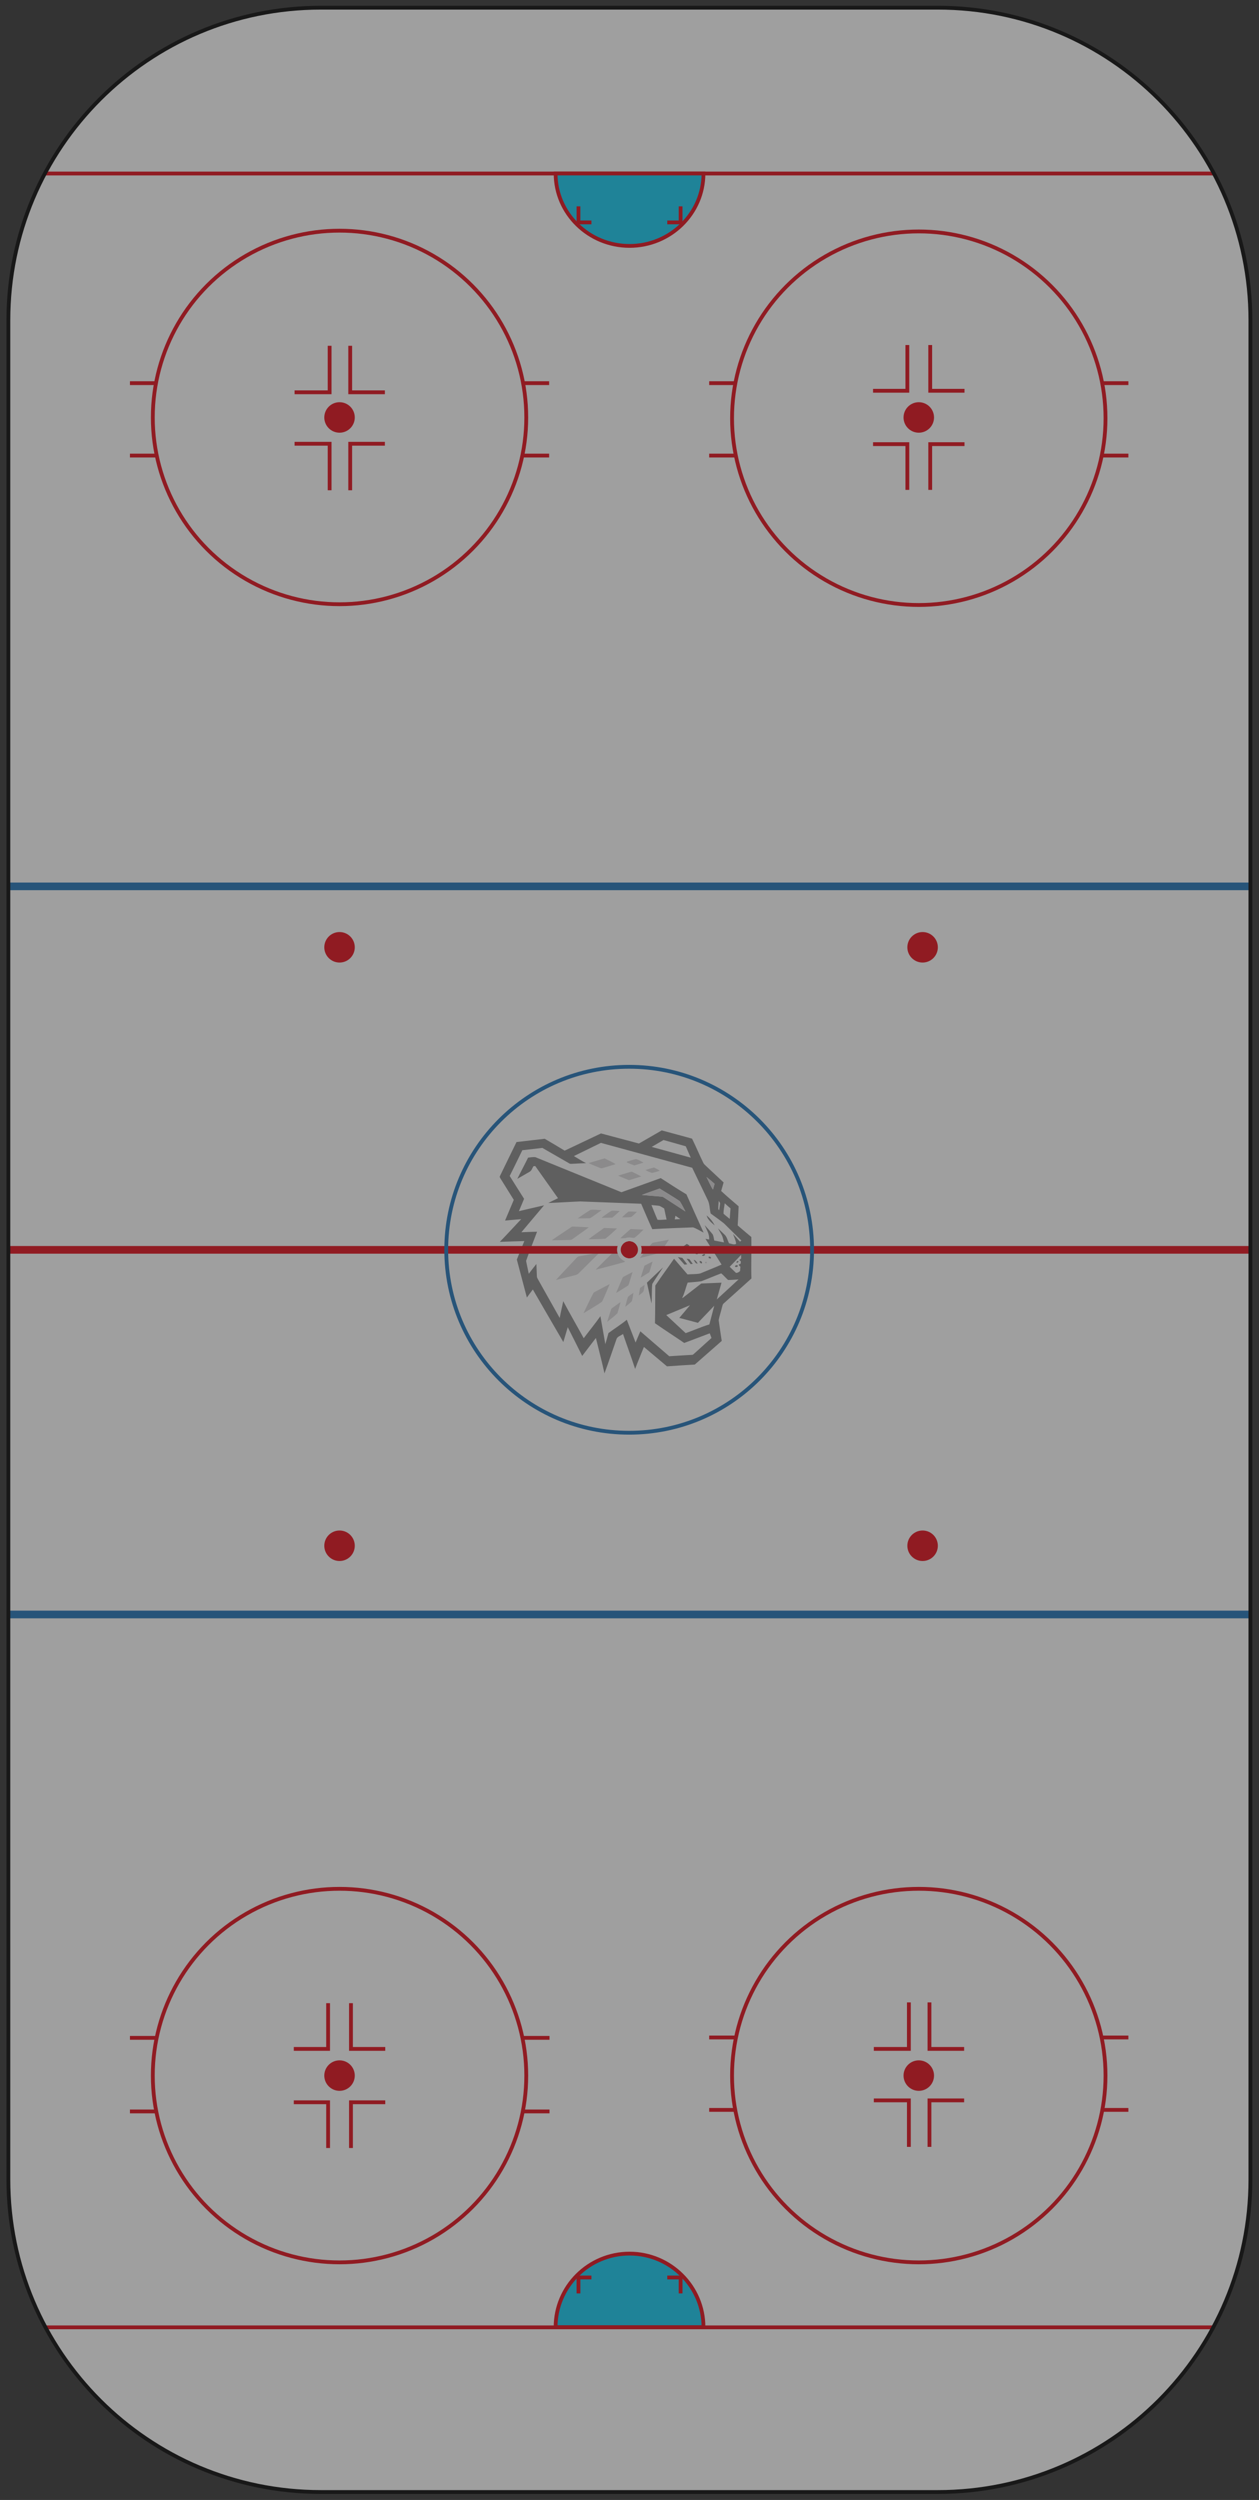 <?xml version="1.0" encoding="UTF-8" standalone="no"?><!DOCTYPE svg PUBLIC "-//W3C//DTD SVG 1.1//EN" "http://www.w3.org/Graphics/SVG/1.1/DTD/svg11.dtd"><svg width="100%" height="100%" viewBox="0 0 1417 2813" version="1.1" xmlns="http://www.w3.org/2000/svg" xmlns:xlink="http://www.w3.org/1999/xlink" xml:space="preserve" xmlns:serif="http://www.serif.com/" style="fill-rule:evenodd;clip-rule:evenodd;"><rect x="0" y="0" width="1417" height="2813" fill="#333333" stroke="none"/><g id="diagram" opacity="0.53"><g><path id="XMLID_1_" d="M1407.34,2452.32c-0,194.31 -157.421,351.731 -351.731,351.731l-694.455,-0c-194.31,-0 -351.731,-157.421 -351.731,-351.731l0,-2091.94c0,-194.31 157.421,-351.731 351.731,-351.731l694.455,0c194.31,0 351.731,157.421 351.731,351.731l-0,2091.94Z" style="fill:#fff;fill-rule:nonzero;"/><clipPath id="_clip1"><path d="M1417.76,2452.32c0,194.31 -158.624,351.731 -354.418,351.731l-699.759,-0c-195.794,-0 -354.418,-157.421 -354.418,-351.731l0,-2091.94c0,-194.31 158.624,-351.731 354.418,-351.731l699.759,0c195.794,0 354.418,157.421 354.418,351.731l0,2091.94Z"/></clipPath><g clip-path="url(#_clip1)"><path d="M43.312,195.237l1322.58,0" style="fill:none;fill-rule:nonzero;stroke:#e30613;stroke-width:4.31px;"/></g><clipPath id="_clip2"><path d="M1407.34,2452.32c-0,194.31 -157.421,351.731 -351.731,351.731l-694.455,-0c-194.31,-0 -351.731,-157.421 -351.731,-351.731l0,-2091.94c0,-194.31 157.421,-351.731 351.731,-351.731l694.455,0c194.31,0 351.731,157.421 351.731,351.731l-0,2091.94Z"/></clipPath><g clip-path="url(#_clip2)"><path d="M51.89,2618.75l1312.56,0" style="fill:none;fill-rule:nonzero;stroke:#e30613;stroke-width:4.29px;"/></g><clipPath id="_clip3"><path d="M1407.34,2452.32c-0,194.31 -157.659,351.731 -352.262,351.731l-695.503,-0c-194.603,-0 -352.262,-157.421 -352.262,-351.731l-0,-2091.94c-0,-194.31 157.659,-351.731 352.262,-351.731l695.503,0c194.603,0 352.262,157.421 352.262,351.731l-0,2091.94Z"/></clipPath><g clip-path="url(#_clip3)"><path d="M11.181,997.356l1396.16,-0" style="fill:none;fill-rule:nonzero;stroke:#1d71b8;stroke-width:8.59px;"/></g><clipPath id="_clip4"><path d="M1407.34,2452.32c-0,194.31 -157.857,351.731 -352.705,351.731l-696.378,-0c-194.848,-0 -352.705,-157.421 -352.705,-351.731l0,-2091.94c0,-194.31 157.857,-351.731 352.705,-351.731l696.378,0c194.848,0 352.705,157.421 352.705,351.731l-0,2091.94Z"/></clipPath><g clip-path="url(#_clip4)"><path d="M9.425,1816.63l1397.92,-0" style="fill:none;fill-rule:nonzero;stroke:#1d71b8;stroke-width:8.59px;"/></g><g opacity="0.47"><path d="M746.765,1282.77c8.365,2.321 16.741,4.616 25.072,7.065c1.815,4.282 3.759,8.503 5.609,12.776c-14.626,-4.084 -29.286,-8.075 -43.937,-12.107c4.436,-2.562 8.846,-5.139 13.256,-7.734Zm-100.855,18.06c10.163,-4.907 20.267,-9.924 30.424,-14.849c34.234,9.361 68.478,18.685 102.722,28.001c5.694,11.792 11.337,23.618 17.058,35.401c2.774,4.889 2.431,10.738 3.707,16.08c5.01,3.58 10.002,7.186 14.858,10.971c6.61,6.465 13.195,12.955 19.771,19.454c-0.402,0.3 -1.216,0.891 -1.627,1.182c-2.68,-2.783 -5.104,-5.806 -7.801,-8.571c1.259,3.613 3.212,7.278 3.468,11.072c-2.449,1.558 -5.377,-0.301 -7.997,-0.574c-1.688,-3.425 -2.347,-7.595 -5.412,-10.156c-2.321,-2.209 -4.591,-4.478 -6.945,-6.645c1.413,2.791 3.151,5.412 4.581,8.195c0.993,2.431 1.396,5.061 2.107,7.586c-3.64,-0.736 -7.279,-1.42 -10.919,-2.123c-0.522,-2.278 -0.727,-4.684 -1.678,-6.824c-2.894,-3.606 -5.934,-7.108 -9.093,-10.482c2.063,5.275 5.608,10.207 5,16.159c-1.396,-0.266 -2.783,-0.522 -4.17,-0.78c6.105,9.634 12.022,19.387 18.153,28.995c-7.98,3.536 -16.123,6.696 -24.172,10.053c-4.633,0.925 -9.438,0.573 -14.138,1.019c-5.026,-5.9 -10.13,-11.74 -15.174,-17.631c-6.91,10.121 -14.326,19.917 -21.082,30.133c-0.214,14.129 -0.017,28.275 -0.394,42.395c10.841,7.605 22.007,14.754 32.95,22.23c9.582,-3.597 19.148,-7.253 28.73,-10.857c0.625,1.747 1.276,3.501 1.944,5.257c-6.432,5.882 -12.974,11.655 -19.422,17.528c-0.744,0.514 -1.344,1.482 -2.346,1.431c-8.58,0.565 -17.186,0.933 -25.766,1.584c-10.833,-9.36 -21.733,-18.642 -32.54,-28.044c-1.815,4.187 -3.622,8.383 -5.351,12.613c-3.246,-8.563 -6.646,-17.057 -9.891,-25.612c-6.585,5.386 -13.847,9.925 -20.679,15.011c-1.166,4.144 -2.193,8.331 -3.494,12.442c-1.918,-10.481 -3.571,-21.005 -5.533,-31.47c-5.986,8.461 -12.578,16.477 -18.795,24.782c-7.621,-13.931 -15.619,-27.658 -23.06,-41.684c-1.225,6.319 -2.818,12.57 -3.956,18.915c-8.247,-14.566 -16.355,-29.2 -24.602,-43.766c-0.548,-1.009 -1.147,-2.055 -1.088,-3.245c-0.214,-4.581 -0.367,-9.163 -0.548,-13.743c-2.928,3.605 -5.736,7.304 -8.563,10.995c-0.924,-4.856 -2.183,-9.643 -3.031,-14.506c3.836,-11.012 8.28,-21.836 12.331,-32.78c-5.883,0.026 -11.757,0.394 -17.632,0.574c8.521,-10.088 16.973,-20.234 25.535,-30.287c-9.462,2.097 -18.889,4.366 -28.335,6.568c1.927,-4.642 3.966,-9.231 5.84,-13.898c-5.403,-8.555 -10.84,-17.1 -16.184,-25.69c4.813,-9.633 9.479,-19.326 14.215,-28.994c7.51,-0.882 15.02,-1.773 22.538,-2.603c10.062,5.806 20.131,11.585 30.193,17.375c1.173,0.898 2.672,0.461 4.016,0.487c5.001,-0.248 9.994,-0.599 15.003,-0.694c-4.719,-2.405 -9.146,-5.325 -13.726,-7.98Zm-51.542,1.747c-3.921,8.032 -8.204,15.876 -12.142,23.899c4.521,-2.552 8.983,-5.214 13.496,-7.783c2.611,-1.182 3.27,-4.213 4.674,-6.448c0.514,-0.043 1.533,-0.12 2.047,-0.163c8.52,12.056 17.075,24.096 25.596,36.153c-3.683,1.755 -7.356,3.511 -10.962,5.412c12.048,-0.446 24.08,-1.302 36.128,-1.781c22.812,0.874 45.624,1.695 68.435,2.62c4.154,9.54 8.136,19.155 12.502,28.592c15.294,-0.993 30.631,-1.378 45.942,-2.029c4.152,1.446 7.903,3.93 11.842,5.9c-6.517,-14.309 -12.93,-28.67 -19.327,-43.03c-9.77,-5.891 -19.378,-12.04 -28.917,-18.291c-14.754,5.284 -29.482,10.619 -44.229,15.894c-32.299,-13.214 -64.625,-26.349 -96.95,-39.485c-2.706,-0.291 -5.438,0.275 -8.135,0.54Zm68.033,6.148c4.291,2.064 8.769,3.743 13.188,5.523c1.463,0.737 2.997,-0.068 4.435,-0.436c4.273,-1.353 8.589,-2.543 12.845,-3.914c-3.931,-2.526 -8.272,-4.299 -12.382,-6.507c-6.037,1.738 -12.067,3.519 -18.086,5.334Zm43.253,-1.627c-0.035,0.214 -0.112,0.626 -0.155,0.84c2.723,1.335 5.609,2.303 8.426,3.425c3.434,-1.114 6.911,-2.081 10.353,-3.169c-2.809,-1.361 -5.438,-3.408 -8.52,-3.982c-3.417,0.754 -6.765,1.85 -10.104,2.886Zm20.859,9.368c2.184,1.559 4.735,2.5 7.279,3.306c3.006,-0.497 5.857,-1.645 8.794,-2.424c-2.012,-1.481 -4.273,-2.569 -6.508,-3.674c-3.211,0.848 -6.405,1.747 -9.565,2.792Zm-17.957,2.492c-4.272,1.31 -8.597,2.474 -12.836,3.896c3.982,1.918 8.152,3.392 12.229,5.104c4.555,-1.456 9.161,-2.749 13.726,-4.196c-3.16,-1.764 -6.397,-3.357 -9.642,-4.942c-1.096,-0.71 -2.354,-0.127 -3.477,0.138Zm-58.391,51.961c4.17,0.026 8.341,-0.069 12.511,-0.129c1.814,0.171 3.185,-1.164 4.589,-2.09c3.254,-2.423 6.646,-4.65 9.907,-7.055c-4.195,-0.043 -8.511,-0.976 -12.648,-0.257c-4.897,2.989 -9.65,6.251 -14.359,9.531Zm26.905,-0.634c4.042,0.06 8.092,-0.128 12.134,-0.198c2.774,-2.457 5.669,-4.794 8.263,-7.449c-3.04,-0.128 -6.08,-0.523 -9.119,-0.325c-3.922,2.388 -7.716,5.061 -11.278,7.972Zm30.279,-6.979c-2.646,1.927 -5,4.221 -7.365,6.473c3.409,-0.085 6.851,0.069 10.242,-0.334c2.492,-1.61 4.479,-3.87 6.611,-5.899c-3.16,-0.06 -6.337,-0.575 -9.488,-0.24Zm87.952,4.273c1.241,4.992 5.351,8.101 9.058,11.277c-2.114,-4.435 -5.334,-8.125 -9.058,-11.277Zm-174.31,28.01c6.996,-0.043 14,-0.163 20.988,-0.454c1.439,-0.026 2.518,-1.114 3.656,-1.841c5.643,-4.187 11.543,-8.032 17.084,-12.356c-6.286,-0.317 -12.58,-0.557 -18.865,-0.832c-7.578,5.224 -15.38,10.139 -22.863,15.483Zm41.368,-1.164c6.336,-0.129 12.69,-0.146 19.009,-0.626c4.617,-3.528 8.804,-7.604 13.085,-11.526c-4.864,-0.162 -9.728,-0.488 -14.592,-0.565c-5.779,4.308 -11.826,8.263 -17.502,12.717Zm35.751,-1.079c5.3,-0.155 10.626,-0.155 15.918,-0.524c3.7,-2.706 6.97,-6.053 10.242,-9.281c-4.856,-0.12 -9.702,-0.428 -14.549,-0.626c-3.905,3.442 -7.87,6.808 -11.611,10.431Zm37.317,4.845c-1.344,0.129 -2.098,1.319 -2.903,2.236c-4.067,5.069 -8.186,10.087 -12.365,15.062c7.681,-1.661 15.217,-3.905 22.821,-5.875c3.21,-4.983 6.739,-9.744 9.933,-14.745c-5.797,1.268 -11.681,2.142 -17.486,3.322Zm28.832,7.776c1.507,0.342 3.014,0.694 4.53,1.079c2.432,-1.85 4.863,-3.708 7.296,-5.566c-1.028,-0.616 -2.056,-1.241 -3.075,-1.867c-2.894,2.149 -5.857,4.204 -8.751,6.354Zm-70.773,0.102c-7.905,7.306 -15.491,14.995 -23.095,22.607c10.747,-2.808 21.57,-5.437 32.231,-8.554c5.437,-5.986 10.379,-12.45 15.516,-18.701c-8.229,1.463 -16.501,2.842 -24.652,4.648Zm80.578,2.466c1.062,0.292 2.132,0.506 3.194,0.823c1.695,-1.447 3.433,-2.86 5.172,-4.265c-0.557,-0.299 -1.671,-0.89 -2.235,-1.19c-1.987,1.611 -4.025,3.169 -6.131,4.632Zm8.443,2.236c0.694,0.223 1.413,0.453 2.124,0.685c0.89,-1.088 4.478,-2.595 2.141,-3.974c-1.516,0.977 -2.87,2.167 -4.265,3.289Zm-130.27,2.748c-2.26,0.138 -3.536,2.158 -4.984,3.606c-7.107,7.749 -14.505,15.242 -21.501,23.077c6.336,-1.532 12.673,-3.083 18.983,-4.71c2.365,-0.642 5.061,-0.967 6.74,-2.962c7.732,-7.758 15.593,-15.38 23.351,-23.121c-7.545,1.284 -15.062,2.741 -22.589,4.11Zm137.754,-1.002c1.121,1.337 2.672,0.523 3.656,-0.522c-0.762,-2.285 -2.441,-0.051 -3.656,0.522Zm7.416,1.688c0.102,0.367 0.29,1.096 0.393,1.455c0.848,0.412 1.695,0.48 2.553,0.197c-0.138,-0.35 -0.412,-1.053 -0.549,-1.412c-0.788,-0.591 -1.584,-0.668 -2.397,-0.24Zm-34.493,0.291c2.492,2.852 4.932,5.755 7.527,8.511c0.762,-0.094 2.287,-0.273 3.049,-0.367c-1.85,-2.398 -3.674,-4.813 -5.489,-7.236c-1.695,-0.308 -3.4,-0.617 -5.087,-0.908Zm9.84,1.806c1.54,2.005 3.073,4.025 4.58,6.063c0.592,-0.059 1.782,-0.171 2.381,-0.222c-1.241,-1.772 -2.501,-3.528 -3.75,-5.275c-1.079,-0.197 -2.15,-0.377 -3.211,-0.566Zm7.869,1.311c1.327,1.439 2.089,4.77 4.581,4.101c-1.199,-1.721 -2.184,-3.938 -4.581,-4.101Zm6.911,1.439c-0.583,1.173 1.361,3.167 2.525,2.389c0.54,-1.345 -1.199,-3.083 -2.525,-2.389Zm-62.168,5.154c-1.516,4.453 -2.955,8.932 -4.265,13.453c3.254,-2.038 6.482,-4.102 9.745,-6.123c1.19,-4.016 2.518,-7.98 3.639,-12.005c-3.091,1.447 -6.079,3.116 -9.119,4.675Zm68.376,-4.324c-0.352,1.345 0.188,1.841 1.609,1.472c0.334,-1.343 -0.205,-1.84 -1.609,-1.472Zm-65.611,23.394c1.713,7.793 3.383,15.602 5.129,23.386c0.66,-7.288 0.069,-14.677 0.857,-21.939c3.836,-6.328 8.169,-12.365 12.117,-18.625c-6.131,5.627 -12.066,11.458 -18.103,17.178Zm-25.775,-6.945c-0.941,0.437 -1.66,1.191 -1.986,2.184c-2.286,5.48 -4.701,10.91 -6.987,16.399c4.298,-2.569 8.52,-5.275 12.767,-7.922c1.293,-0.607 1.559,-2.064 1.987,-3.279c1.232,-4.145 2.654,-8.229 3.801,-12.399c-3.185,1.686 -6.422,3.287 -9.582,5.017Zm-34.141,18.085c-4.203,7.528 -7.68,15.499 -11.491,23.25c6.996,-4.265 14.164,-8.332 20.877,-13.017c3.142,-6.439 5.746,-13.152 8.58,-19.737c-6.012,3.127 -12.074,6.183 -17.966,9.504Zm52.193,-5.188c-0.531,2.825 -1.028,5.651 -1.439,8.503c1.799,-1.516 3.837,-2.817 5.301,-4.685c0.676,-2.413 0.873,-4.923 1.258,-7.388c-1.713,1.181 -3.416,2.381 -5.12,3.57Zm-13.633,10.13c-1.318,3.605 -2.115,7.39 -3.065,11.105c2.509,-2.123 5.249,-4.006 7.509,-6.396c0.848,-3.057 1.122,-6.233 1.662,-9.342c-2.055,1.508 -4.359,2.749 -6.106,4.633Zm-17.734,12.45c-1.208,0.737 -1.413,2.218 -1.85,3.434c-1.199,4.093 -2.713,8.075 -3.818,12.194c3.801,-3.28 7.963,-6.166 11.491,-9.737c1.422,-4.119 2.389,-8.374 3.51,-12.579c-3.116,2.227 -6.293,4.376 -9.333,6.688Zm119.891,-120.593c0.523,0.89 1.036,1.781 1.567,2.672c-0.368,2.62 -0.634,5.249 -1.088,7.852c-0.247,-0.291 -0.744,-0.874 -0.992,-1.164c-0.061,-3.126 0.343,-6.243 0.513,-9.36Zm6.722,2.723c2.124,1.987 4.291,3.922 6.543,5.763c-0.283,3.947 -0.609,7.887 -0.891,11.834c-2.278,-1.995 -4.77,-3.742 -6.945,-5.832c-0.188,-3.912 0.899,-7.852 1.293,-11.765Zm-82.453,2.021c2.997,0.351 6.028,0.411 9.016,0.916c1.867,0.788 3.545,1.97 5.327,2.937c0.924,4.144 1.721,8.315 2.689,12.459c-3.392,-0.026 -6.962,0.719 -10.233,0.146c-2.424,-5.421 -4.478,-10.995 -6.799,-16.458Zm26.229,16.065c0.265,-1.345 0.538,-2.673 0.804,-4.008c1.85,1.215 3.7,2.44 5.506,3.724c-2.107,0.112 -4.204,0.215 -6.31,0.284Zm61.833,53.381c4.342,-4.401 8.546,-8.939 12.836,-13.401c0.043,1.345 0.077,2.706 0.085,4.059c-0.616,0.582 -2.997,1.772 -1.181,2.552c1.362,0.513 0.531,2.081 0.685,3.134c-0.813,0.419 -1.61,0.865 -2.389,1.344c0.488,0.891 1.173,1.627 2.046,2.21c-0.128,1.618 -0.273,3.245 -0.402,4.871c-1.301,1.157 -2.749,2.227 -4.589,2.081c-2.33,-2.32 -4.805,-4.495 -7.091,-6.85Zm8.435,-4.385c0.393,-0.315 1.181,-0.95 1.566,-1.267c-0.282,-2.252 -3.93,0.583 -1.566,1.267Zm-2.458,3.905c0.274,1.208 2.167,0.788 2.92,0.275c1.224,-2.099 -2.697,-2.073 -2.92,-0.275Zm-37.96,16.759c7.553,-2.767 14.908,-6.098 22.453,-8.881c2.808,2.235 5,5.155 7.758,7.459c3.905,0.035 7.809,-0.463 11.722,-0.625c-8.118,7.561 -16.355,15.002 -24.49,22.537c1.781,-6.293 3.537,-12.604 5.335,-18.898c-7.596,0.258 -15.182,0.728 -22.778,0.933c-6.156,4.737 -12.305,9.497 -18.419,14.293c-1.01,0.651 -1.79,1.875 -3.083,1.918c2.851,-5.369 3.948,-11.551 6.2,-17.212c5.095,-0.506 10.232,-0.753 15.302,-1.524Zm-39.39,38.053c8.914,-3.665 17.794,-7.415 26.708,-11.08c-4.041,4.735 -8.066,9.488 -12.048,14.284c6.979,1.857 13.992,3.587 20.946,5.539c6.156,-6.397 12.287,-12.81 18.384,-19.258c-1.893,6.996 -3.562,14.044 -5.489,21.031c-9.077,2.749 -17.726,6.68 -26.657,9.821c-7.236,-6.832 -14.608,-13.512 -21.844,-20.337Z" style="fill:#fff;fill-rule:nonzero;"/><path d="M719.157,1286.7c8.555,-4.907 17.075,-9.874 25.646,-14.763c11.347,3.168 22.77,6.063 34.099,9.292c4.436,8.938 8.229,18.17 12.638,27.119c0.712,1.609 2.141,2.706 3.375,3.896c6.517,6.071 12.982,12.193 19.506,18.247c-0.941,3.194 -1.832,6.422 -2.74,9.634c6.371,5.926 13.008,11.568 19.644,17.212c-0.206,7.175 -0.608,14.352 -1.062,21.527c5.052,4.445 10.266,8.691 15.396,13.05c0.3,15.55 -0.393,31.101 0.086,46.643c-10.353,9.283 -20.654,18.616 -31.016,27.89c-1.677,1.241 -1.686,3.528 -2.32,5.343c-1.07,4.607 -2.714,9.086 -3.546,13.743c1.037,7.776 2.296,15.525 3.444,23.292c-10.08,8.889 -20.175,17.768 -30.314,26.588c-10.447,0.557 -20.877,1.302 -31.315,2.013c-8.64,-7.288 -17.289,-14.566 -25.954,-21.819c-3.289,8.247 -6.8,16.416 -9.882,24.747c-4.274,-13.212 -9.162,-26.228 -13.65,-39.372c-2.423,2.046 -6.507,2.714 -7.407,6.113c-4.462,12.751 -8.76,25.561 -13.444,38.234c-2.894,-13.341 -6.448,-26.527 -9.65,-39.792c-5.139,6.73 -10.344,13.41 -15.414,20.183c-5.343,-10.806 -10.841,-21.545 -16.261,-32.317c-1.653,5.558 -3.297,11.124 -4.984,16.682c-11.457,-19.705 -22.94,-39.391 -34.32,-59.137c-2.244,3.014 -4.53,5.994 -6.714,9.051c-3.75,-14.24 -7.553,-28.472 -11.312,-42.721c2.826,-6.936 5.566,-13.916 8.453,-20.825c-9.206,0.343 -18.421,0.487 -27.617,0.898c8.178,-8.383 16.022,-17.091 24.088,-25.577c-6.053,0.531 -12.108,1.079 -18.162,1.601c3.305,-7.741 6.507,-15.516 9.813,-23.257c-4.94,-7.972 -9.874,-15.944 -14.865,-23.882c-0.616,-0.943 -1.354,-2.073 -0.6,-3.169c6.106,-12.707 12.366,-25.338 18.53,-38.02c10.593,-1.19 21.177,-2.431 31.761,-3.691c7.51,4.403 15.002,8.837 22.435,13.367c13.675,-6.362 27.23,-12.989 40.888,-19.378c14.258,3.751 28.499,7.544 42.747,11.355Zm27.608,-3.931c-4.41,2.595 -8.82,5.172 -13.256,7.734c14.651,4.032 29.311,8.023 43.937,12.107c-1.85,-4.273 -3.794,-8.494 -5.609,-12.776c-8.331,-2.449 -16.707,-4.744 -25.072,-7.065Zm-100.855,18.06c4.58,2.655 9.007,5.575 13.726,7.98c-5.009,0.095 -10.002,0.446 -15.003,0.694c-1.344,-0.026 -2.843,0.411 -4.016,-0.487c-10.062,-5.79 -20.131,-11.569 -30.193,-17.375c-7.518,0.83 -15.028,1.721 -22.538,2.603c-4.736,9.668 -9.402,19.361 -14.215,28.994c5.344,8.59 10.781,17.135 16.184,25.69c-1.874,4.667 -3.913,9.256 -5.84,13.898c9.446,-2.202 18.873,-4.471 28.335,-6.568c-8.562,10.053 -17.014,20.199 -25.535,30.287c5.875,-0.18 11.749,-0.548 17.632,-0.574c-4.051,10.944 -8.495,21.768 -12.331,32.78c0.848,4.863 2.107,9.65 3.031,14.506c2.827,-3.691 5.635,-7.39 8.563,-10.995c0.181,4.58 0.334,9.162 0.548,13.743c-0.059,1.19 0.54,2.236 1.088,3.245c8.247,14.566 16.355,29.2 24.602,43.766c1.138,-6.345 2.731,-12.596 3.956,-18.915c7.441,14.026 15.439,27.753 23.06,41.684c6.217,-8.305 12.809,-16.321 18.795,-24.782c1.962,10.465 3.615,20.989 5.533,31.47c1.301,-4.111 2.328,-8.298 3.494,-12.442c6.832,-5.086 14.094,-9.625 20.679,-15.011c3.245,8.555 6.645,17.049 9.891,25.612c1.729,-4.23 3.536,-8.426 5.351,-12.613c10.807,9.402 21.707,18.684 32.54,28.044c8.58,-0.651 17.186,-1.019 25.766,-1.584c1.002,0.051 1.602,-0.917 2.346,-1.431c6.448,-5.873 12.99,-11.646 19.422,-17.528c-0.668,-1.756 -1.319,-3.51 -1.944,-5.257c-9.582,3.604 -19.148,7.26 -28.73,10.857c-10.943,-7.476 -22.109,-14.625 -32.95,-22.23c0.377,-14.12 0.18,-28.266 0.394,-42.395c6.756,-10.216 14.172,-20.012 21.082,-30.133c5.044,5.891 10.148,11.731 15.174,17.631c4.7,-0.446 9.505,-0.094 14.138,-1.019c8.049,-3.357 16.192,-6.517 24.172,-10.053c-6.131,-9.608 -12.048,-19.361 -18.153,-28.995c1.387,0.258 2.774,0.514 4.17,0.78c0.608,-5.952 -2.937,-10.884 -5,-16.159c3.159,3.374 6.199,6.876 9.093,10.482c0.951,2.14 1.156,4.546 1.678,6.824c3.64,0.703 7.279,1.387 10.919,2.123c-0.711,-2.525 -1.114,-5.155 -2.107,-7.586c-1.43,-2.783 -3.168,-5.404 -4.581,-8.195c2.354,2.167 4.624,4.436 6.945,6.645c3.065,2.561 3.724,6.731 5.412,10.156c2.62,0.273 5.548,2.132 7.997,0.574c-0.256,-3.794 -2.209,-7.459 -3.468,-11.072c2.697,2.765 5.121,5.788 7.801,8.571c0.411,-0.291 1.225,-0.882 1.627,-1.182c-6.576,-6.499 -13.161,-12.989 -19.771,-19.454c-4.856,-3.785 -9.848,-7.391 -14.858,-10.971c-1.276,-5.342 -0.933,-11.191 -3.707,-16.08c-5.721,-11.783 -11.364,-23.609 -17.058,-35.401c-34.244,-9.316 -68.488,-18.64 -102.722,-28.001c-10.157,4.925 -20.261,9.942 -30.424,14.849Zm149.245,23.523c2.38,4.761 4.384,9.753 7.286,14.223c0.625,-2.175 1.208,-4.358 1.85,-6.525c-2.946,-2.689 -6.045,-5.189 -9.136,-7.698Zm13.777,26.862c-0.17,3.117 -0.574,6.234 -0.513,9.36c0.248,0.29 0.745,0.873 0.992,1.164c0.454,-2.603 0.72,-5.232 1.088,-7.852c-0.531,-0.891 -1.044,-1.782 -1.567,-2.672Zm6.722,2.723c-0.394,3.913 -1.481,7.853 -1.293,11.765c2.175,2.09 4.667,3.837 6.945,5.832c0.282,-3.947 0.608,-7.887 0.891,-11.834c-2.252,-1.841 -4.419,-3.776 -6.543,-5.763Zm5.609,71.467c2.286,2.355 4.761,4.53 7.091,6.85c1.84,0.146 3.288,-0.924 4.589,-2.081c0.129,-1.626 0.274,-3.253 0.402,-4.871c-0.873,-0.583 -1.558,-1.319 -2.046,-2.21c0.779,-0.479 1.576,-0.925 2.389,-1.344c-0.154,-1.053 0.677,-2.621 -0.685,-3.134c-1.816,-0.78 0.565,-1.97 1.181,-2.552c-0.008,-1.353 -0.042,-2.714 -0.085,-4.059c-4.29,4.462 -8.494,9 -12.836,13.401Zm-31.983,16.279c-5.07,0.771 -10.207,1.018 -15.302,1.524c-2.252,5.661 -3.349,11.843 -6.2,17.212c1.293,-0.043 2.073,-1.267 3.083,-1.918c6.114,-4.796 12.263,-9.556 18.419,-14.293c7.596,-0.205 15.182,-0.675 22.778,-0.933c-1.798,6.294 -3.554,12.605 -5.335,18.898c8.135,-7.535 16.372,-14.976 24.49,-22.537c-3.913,0.162 -7.817,0.66 -11.722,0.625c-2.758,-2.304 -4.95,-5.224 -7.758,-7.459c-7.545,2.783 -14.9,6.114 -22.453,8.881Zm-39.39,38.053c7.236,6.825 14.608,13.505 21.844,20.337c8.931,-3.141 17.58,-7.072 26.657,-9.821c1.927,-6.987 3.596,-14.035 5.489,-21.031c-6.097,6.448 -12.228,12.861 -18.384,19.258c-6.954,-1.952 -13.967,-3.682 -20.946,-5.539c3.982,-4.796 8.007,-9.549 12.048,-14.284c-8.914,3.665 -17.794,7.415 -26.708,11.08Zm-155.522,-177.16c2.697,-0.265 5.429,-0.831 8.135,-0.54c32.325,13.136 64.651,26.271 96.95,39.485c14.747,-5.275 29.475,-10.61 44.229,-15.894c9.539,6.251 19.147,12.4 28.917,18.291c6.397,14.36 12.81,28.721 19.327,43.03c-3.939,-1.97 -7.69,-4.454 -11.842,-5.9c-15.311,0.651 -30.648,1.036 -45.942,2.029c-4.366,-9.437 -8.348,-19.052 -12.502,-28.592c-22.811,-0.925 -45.623,-1.746 -68.435,-2.62c-12.048,0.479 -24.08,1.335 -36.128,1.781c3.606,-1.901 7.279,-3.657 10.962,-5.412c-8.521,-12.057 -17.076,-24.097 -25.596,-36.153c-0.514,0.043 -1.533,0.12 -2.047,0.163c-1.404,2.235 -2.063,5.266 -4.674,6.448c-4.513,2.569 -8.975,5.231 -13.496,7.783c3.938,-8.023 8.221,-15.867 12.142,-23.899Zm128.095,41.976c7.407,0.779 14.848,1.25 22.264,1.936c1.028,0.042 1.918,0.581 2.765,1.112c7.964,5.224 15.988,10.362 23.969,15.577c-2.064,-3.922 -3.999,-7.955 -6.44,-11.655c-7.381,-4.966 -15.096,-9.462 -22.649,-14.172c-6.611,2.483 -13.358,4.582 -19.909,7.202Zm10.738,11.406c2.321,5.463 4.375,11.037 6.799,16.458c3.271,0.573 6.841,-0.172 10.233,-0.146c-0.968,-4.144 -1.765,-8.315 -2.689,-12.459c-1.782,-0.967 -3.46,-2.149 -5.327,-2.937c-2.988,-0.505 -6.019,-0.565 -9.016,-0.916Zm26.229,16.065c2.106,-0.069 4.203,-0.172 6.31,-0.284c-1.806,-1.284 -3.656,-2.509 -5.506,-3.724c-0.266,1.335 -0.539,2.663 -0.804,4.008Zm35.871,-4.445c3.724,3.152 6.944,6.842 9.058,11.277c-3.707,-3.176 -7.817,-6.285 -9.058,-11.277Zm-31.042,38.388c2.894,-2.15 5.857,-4.205 8.751,-6.354c1.019,0.626 2.047,1.251 3.075,1.867c-2.433,1.858 -4.864,3.716 -7.296,5.566c-1.516,-0.385 -3.023,-0.737 -4.53,-1.079Zm9.805,2.568c2.106,-1.463 4.144,-3.021 6.131,-4.632c0.564,0.3 1.678,0.891 2.235,1.19c-1.739,1.405 -3.477,2.818 -5.172,4.265c-1.062,-0.317 -2.132,-0.531 -3.194,-0.823Zm8.443,2.236c1.395,-1.122 2.749,-2.312 4.265,-3.289c2.337,1.379 -1.251,2.886 -2.141,3.974c-0.711,-0.232 -1.43,-0.462 -2.124,-0.685Zm7.484,1.746c1.215,-0.573 2.894,-2.807 3.656,-0.522c-0.984,1.045 -2.535,1.859 -3.656,0.522Zm7.416,1.688c0.813,-0.428 1.609,-0.351 2.397,0.24c0.137,0.359 0.411,1.062 0.549,1.412c-0.858,0.283 -1.705,0.215 -2.553,-0.197c-0.103,-0.359 -0.291,-1.088 -0.393,-1.455Zm-34.493,0.291c1.687,0.291 3.392,0.6 5.087,0.908c1.815,2.423 3.639,4.838 5.489,7.236c-0.762,0.094 -2.287,0.273 -3.049,0.367c-2.595,-2.756 -5.035,-5.659 -7.527,-8.511Zm9.84,1.806c1.061,0.189 2.132,0.369 3.211,0.566c1.249,1.747 2.509,3.503 3.75,5.275c-0.599,0.051 -1.789,0.163 -2.381,0.222c-1.507,-2.038 -3.04,-4.058 -4.58,-6.063Zm7.869,1.311c2.397,0.163 3.382,2.38 4.581,4.101c-2.492,0.669 -3.254,-2.662 -4.581,-4.101Zm6.911,1.439c1.326,-0.694 3.065,1.044 2.525,2.389c-1.164,0.778 -3.108,-1.216 -2.525,-2.389Zm42.164,1.968c-2.364,-0.684 1.284,-3.519 1.566,-1.267c-0.385,0.317 -1.173,0.952 -1.566,1.267Zm-2.458,3.905c0.223,-1.798 4.144,-1.824 2.92,0.275c-0.753,0.513 -2.646,0.933 -2.92,-0.275Zm-99.109,18.351c6.037,-5.72 11.972,-11.551 18.103,-17.178c-3.948,6.26 -8.281,12.297 -12.117,18.625c-0.788,7.262 -0.197,14.651 -0.857,21.939c-1.746,-7.784 -3.416,-15.593 -5.129,-23.386Z" style="fill:#000001;fill-rule:nonzero;"/><path d="M662.401,1308.73c6.019,-1.815 12.049,-3.596 18.086,-5.334c4.11,2.208 8.451,3.981 12.382,6.507c-4.256,1.371 -8.572,2.561 -12.845,3.914c-1.438,0.368 -2.972,1.173 -4.435,0.436c-4.419,-1.78 -8.897,-3.459 -13.188,-5.523Zm43.253,-1.627c3.339,-1.036 6.687,-2.132 10.104,-2.886c3.082,0.574 5.711,2.621 8.52,3.982c-3.442,1.088 -6.919,2.055 -10.353,3.169c-2.817,-1.122 -5.703,-2.09 -8.426,-3.425c0.043,-0.214 0.12,-0.626 0.155,-0.84Zm20.859,9.368c3.16,-1.045 6.354,-1.944 9.565,-2.792c2.235,1.105 4.496,2.193 6.508,3.674c-2.937,0.779 -5.788,1.927 -8.794,2.424c-2.544,-0.806 -5.095,-1.747 -7.279,-3.306Zm-17.957,2.492c1.123,-0.265 2.381,-0.848 3.477,-0.138c3.245,1.585 6.482,3.178 9.642,4.942c-4.565,1.447 -9.171,2.74 -13.726,4.196c-4.077,-1.712 -8.247,-3.186 -12.229,-5.104c4.239,-1.422 8.564,-2.586 12.836,-3.896Zm86.599,5.395c3.091,2.509 6.19,5.009 9.136,7.698c-0.642,2.167 -1.225,4.35 -1.85,6.525c-2.902,-4.47 -4.906,-9.462 -7.286,-14.223Zm-72.692,20.2c6.551,-2.62 13.298,-4.719 19.909,-7.202c7.553,4.71 15.268,9.206 22.649,14.172c2.441,3.7 4.376,7.733 6.44,11.655c-7.981,-5.215 -16.005,-10.353 -23.969,-15.577c-0.847,-0.531 -1.737,-1.07 -2.765,-1.112c-7.416,-0.686 -14.857,-1.157 -22.264,-1.936Zm-72.298,26.366c4.709,-3.28 9.462,-6.542 14.359,-9.531c4.137,-0.719 8.453,0.214 12.648,0.257c-3.261,2.405 -6.653,4.632 -9.907,7.055c-1.404,0.926 -2.775,2.261 -4.589,2.09c-4.17,0.06 -8.341,0.155 -12.511,0.129Zm26.905,-0.634c3.562,-2.911 7.356,-5.584 11.278,-7.972c3.039,-0.198 6.079,0.197 9.119,0.325c-2.594,2.655 -5.489,4.992 -8.263,7.449c-4.042,0.07 -8.092,0.258 -12.134,0.198Zm30.279,-6.979c3.151,-0.335 6.328,0.18 9.488,0.24c-2.132,2.029 -4.119,4.289 -6.611,5.899c-3.391,0.403 -6.833,0.249 -10.242,0.334c2.365,-2.252 4.719,-4.546 7.365,-6.473Zm-86.358,32.283c7.483,-5.344 15.285,-10.259 22.863,-15.483c6.285,0.275 12.579,0.515 18.865,0.832c-5.541,4.324 -11.441,8.169 -17.084,12.356c-1.138,0.727 -2.217,1.815 -3.656,1.841c-6.988,0.291 -13.992,0.411 -20.988,0.454Zm41.368,-1.164c5.676,-4.454 11.723,-8.409 17.502,-12.717c4.864,0.077 9.728,0.403 14.592,0.565c-4.281,3.922 -8.468,7.998 -13.085,11.526c-6.319,0.48 -12.673,0.497 -19.009,0.626Zm35.751,-1.079c3.741,-3.623 7.706,-6.989 11.611,-10.431c4.847,0.198 9.693,0.506 14.549,0.626c-3.272,3.228 -6.542,6.575 -10.242,9.281c-5.292,0.369 -10.618,0.369 -15.918,0.524Zm37.317,4.845c5.805,-1.18 11.689,-2.054 17.486,-3.322c-3.194,5.001 -6.723,9.762 -9.933,14.745c-7.604,1.97 -15.14,4.214 -22.821,5.875c4.179,-4.975 8.298,-9.993 12.365,-15.062c0.805,-0.917 1.559,-2.107 2.903,-2.236Zm-41.941,7.878c8.151,-1.806 16.423,-3.185 24.652,-4.648c-5.137,6.251 -10.079,12.715 -15.516,18.701c-10.661,3.117 -21.484,5.746 -32.231,8.554c7.604,-7.612 15.19,-15.301 23.095,-22.607Zm-41.249,7.45c7.527,-1.369 15.044,-2.826 22.589,-4.11c-7.758,7.741 -15.619,15.363 -23.351,23.121c-1.679,1.995 -4.375,2.32 -6.74,2.962c-6.31,1.627 -12.647,3.178 -18.983,4.71c6.996,-7.835 14.394,-15.328 21.501,-23.077c1.448,-1.448 2.724,-3.468 4.984,-3.606Zm73.129,10.687c3.04,-1.559 6.028,-3.228 9.119,-4.675c-1.121,4.025 -2.449,7.989 -3.639,12.005c-3.263,2.021 -6.491,4.085 -9.745,6.123c1.31,-4.521 2.749,-9 4.265,-13.453Zm68.376,-4.324c1.404,-0.368 1.943,0.129 1.609,1.472c-1.421,0.369 -1.961,-0.127 -1.609,-1.472Zm-91.386,16.449c3.16,-1.73 6.397,-3.331 9.582,-5.017c-1.147,4.17 -2.569,8.254 -3.801,12.399c-0.428,1.215 -0.694,2.672 -1.987,3.279c-4.247,2.647 -8.469,5.353 -12.767,7.922c2.286,-5.489 4.701,-10.919 6.987,-16.399c0.326,-0.993 1.045,-1.747 1.986,-2.184Zm-34.141,18.085c5.892,-3.321 11.954,-6.377 17.966,-9.504c-2.834,6.585 -5.438,13.298 -8.58,19.737c-6.713,4.685 -13.881,8.752 -20.877,13.017c3.811,-7.751 7.288,-15.722 11.491,-23.25Zm52.193,-5.188c1.704,-1.189 3.407,-2.389 5.12,-3.57c-0.385,2.465 -0.582,4.975 -1.258,7.388c-1.464,1.868 -3.502,3.169 -5.301,4.685c0.411,-2.852 0.908,-5.678 1.439,-8.503Zm-13.633,10.13c1.747,-1.884 4.051,-3.125 6.106,-4.633c-0.54,3.109 -0.814,6.285 -1.662,9.342c-2.26,2.39 -5,4.273 -7.509,6.396c0.95,-3.715 1.747,-7.5 3.065,-11.105Zm-17.734,12.45c3.04,-2.312 6.217,-4.461 9.333,-6.688c-1.121,4.205 -2.088,8.46 -3.51,12.579c-3.528,3.571 -7.69,6.457 -11.491,9.737c1.105,-4.119 2.619,-8.101 3.818,-12.194c0.437,-1.216 0.642,-2.697 1.85,-3.434Z" style="fill:#aeacae;fill-rule:nonzero;"/></g><clipPath id="_clip5"><path d="M1407.34,2453.82c-0,194.31 -157.857,351.731 -352.705,351.731l-696.378,-0c-194.848,-0 -352.705,-157.421 -352.705,-351.731l0,-2091.94c0,-194.31 157.857,-351.731 352.705,-351.731l696.378,-0c194.848,-0 352.705,157.421 352.705,351.731l-0,2091.94Z"/></clipPath><g clip-path="url(#_clip5)"><path d="M9.425,1406.35l1397.92,0" style="fill:none;fill-rule:nonzero;stroke:#e30613;stroke-width:8.59px;"/></g><path id="XMLID_1_1" serif:id="XMLID_1_" d="M1407.34,2452.32c-0,194.31 -157.421,351.731 -351.731,351.731l-694.455,-0c-194.31,-0 -351.731,-157.421 -351.731,-351.731l0,-2091.94c0,-194.31 157.421,-351.731 351.731,-351.731l694.455,0c194.31,0 351.731,157.421 351.731,351.731l-0,2091.94Z" style="fill:none;fill-rule:nonzero;stroke:#000;stroke-width:4.29px;"/></g><g><path d="M146.247,431.124l471.801,0" style="fill:none;fill-rule:nonzero;stroke:#e30613;stroke-width:4.29px;"/><path d="M146.247,512.617l471.801,-0" style="fill:none;fill-rule:nonzero;stroke:#e30613;stroke-width:4.29px;"/><circle cx="382.148" cy="469.726" r="210.166" style="fill:#fff;stroke:#e30613;stroke-width:4.29px;"/><path d="M370.996,389.091l-0,52.327l-39.46,-0" style="fill:none;fill-rule:nonzero;stroke:#e30613;stroke-width:4.29px;"/><path d="M394.157,389.091l0,52.327l39.031,-0" style="fill:none;fill-rule:nonzero;stroke:#e30613;stroke-width:4.29px;"/><path d="M370.996,551.648l-0,-52.327l-39.46,-0" style="fill:none;fill-rule:nonzero;stroke:#e30613;stroke-width:4.29px;"/><path d="M394.157,551.648l0,-52.327l39.031,-0" style="fill:none;fill-rule:nonzero;stroke:#e30613;stroke-width:4.29px;"/><circle cx="382.148" cy="469.726" r="17.156" style="fill:#e30613;"/></g><g><path d="M1269.99,431.124l-471.8,0" style="fill:none;fill-rule:nonzero;stroke:#e30613;stroke-width:4.29px;"/><path d="M1269.99,512.617l-471.8,-0" style="fill:none;fill-rule:nonzero;stroke:#e30613;stroke-width:4.29px;"/><circle cx="1034.09" cy="470.584" r="210.166" style="fill:#fff;stroke:#e30613;stroke-width:4.29px;"/><path d="M1046.96,388.233l0,51.469l38.602,0" style="fill:none;fill-rule:nonzero;stroke:#e30613;stroke-width:4.29px;"/><path d="M1021.22,388.233l-0,51.469l-38.602,0" style="fill:none;fill-rule:nonzero;stroke:#e30613;stroke-width:4.29px;"/><path d="M1046.96,551.219l0,-51.469l38.602,-0" style="fill:none;fill-rule:nonzero;stroke:#e30613;stroke-width:4.29px;"/><path d="M1021.22,551.219l-0,-51.469l-38.602,-0" style="fill:none;fill-rule:nonzero;stroke:#e30613;stroke-width:4.29px;"/><circle cx="1034.09" cy="469.726" r="17.156" style="fill:#e30613;"/></g><g><path d="M146.247,2375.8l472.23,0" style="fill:none;fill-rule:nonzero;stroke:#e30613;stroke-width:4.29px;"/><path d="M146.247,2293.02l472.23,0" style="fill:none;fill-rule:nonzero;stroke:#e30613;stroke-width:4.29px;"/><circle cx="382.148" cy="2335.48" r="210.166" style="fill:#fff;stroke:#e30613;stroke-width:4.29px;"/><path d="M369.28,2416.97l0,-51.469l-38.602,0" style="fill:none;fill-rule:nonzero;stroke:#e30613;stroke-width:4.29px;"/><path d="M395.015,2416.97l-0,-51.469l38.602,0" style="fill:none;fill-rule:nonzero;stroke:#e30613;stroke-width:4.29px;"/><path d="M369.28,2253.99l0,51.469l-38.602,-0" style="fill:none;fill-rule:nonzero;stroke:#e30613;stroke-width:4.29px;"/><path d="M395.015,2253.99l-0,51.469l38.602,-0" style="fill:none;fill-rule:nonzero;stroke:#e30613;stroke-width:4.29px;"/><circle cx="382.148" cy="2335.48" r="17.156" style="fill:#e30613;"/></g><circle cx="708.333" cy="1406.25" r="9.681" style="fill:#e30613;"/><path d="M708.333,1392.4c-7.642,0 -13.847,6.205 -13.847,13.848c-0,7.643 6.205,13.848 13.847,13.848c7.643,-0 13.848,-6.205 13.848,-13.848c-0,-7.643 -6.205,-13.848 -13.848,-13.848Zm0,4.167c5.343,0 9.681,4.338 9.681,9.681c0,5.343 -4.338,9.681 -9.681,9.681c-5.343,-0 -9.681,-4.338 -9.681,-9.681c0,-5.343 4.338,-9.681 9.681,-9.681Z" style="fill:#fff;"/><g><path d="M1269.99,2374.08l-471.8,0" style="fill:none;fill-rule:nonzero;stroke:#e30613;stroke-width:4.29px;"/><path d="M1269.99,2292.59l-471.8,-0" style="fill:none;fill-rule:nonzero;stroke:#e30613;stroke-width:4.29px;"/><circle cx="1034.09" cy="2335.48" r="210.166" style="fill:#fff;stroke:#e30613;stroke-width:4.29px;"/><path d="M1046.1,2415.69l-0,-52.327l39.03,-0" style="fill:none;fill-rule:nonzero;stroke:#e30613;stroke-width:4.29px;"/><path d="M1022.94,2415.69l0,-52.327l-39.459,-0" style="fill:none;fill-rule:nonzero;stroke:#e30613;stroke-width:4.29px;"/><path d="M1046.1,2253.13l-0,52.327l39.03,-0" style="fill:none;fill-rule:nonzero;stroke:#e30613;stroke-width:4.29px;"/><path d="M1022.94,2253.13l0,52.327l-39.459,-0" style="fill:none;fill-rule:nonzero;stroke:#e30613;stroke-width:4.29px;"/><circle cx="1034.09" cy="2335.48" r="17.156" style="fill:#e30613;"/></g><g><path d="M625.339,195.216c0,44.952 37.315,81.501 83.209,81.501c45.893,-0 83.208,-36.549 83.208,-81.501l-166.417,0Z" style="fill:#0dcaf2;fill-rule:nonzero;stroke:#e30613;stroke-width:4.25px;"/><path d="M651.074,232.186l-0,18.064l14.583,0" style="fill:none;fill-rule:nonzero;stroke:#e30613;stroke-width:4.25px;"/><path d="M766.022,232.186l-0,18.064l-15.012,0" style="fill:none;fill-rule:nonzero;stroke:#e30613;stroke-width:4.25px;"/></g><g><path d="M625.339,2618.51c0,-45.628 37.315,-82.727 83.209,-82.727c45.893,0 83.208,37.099 83.208,82.727l-166.417,-0Z" style="fill:#0dcaf2;fill-rule:nonzero;stroke:#e30613;stroke-width:4.28px;"/><path d="M651.074,2580.56l-0,-17.91l14.583,0" style="fill:none;fill-rule:nonzero;stroke:#e30613;stroke-width:4.28px;"/><path d="M766.022,2580.56l-0,-17.91l-15.012,0" style="fill:none;fill-rule:nonzero;stroke:#e30613;stroke-width:4.28px;"/></g><circle cx="708.119" cy="1406.25" r="205.877" style="fill:none;stroke:#1d71b8;stroke-width:4.29px;"/><circle cx="382.148" cy="1065.91" r="17.156" style="fill:#e30613;"/><circle cx="1038.38" cy="1065.91" r="17.156" style="fill:#e30613;"/><circle cx="382.148" cy="1739.3" r="17.156" style="fill:#e30613;"/><circle cx="1038.38" cy="1739.3" r="17.156" style="fill:#e30613;"/></g></svg>